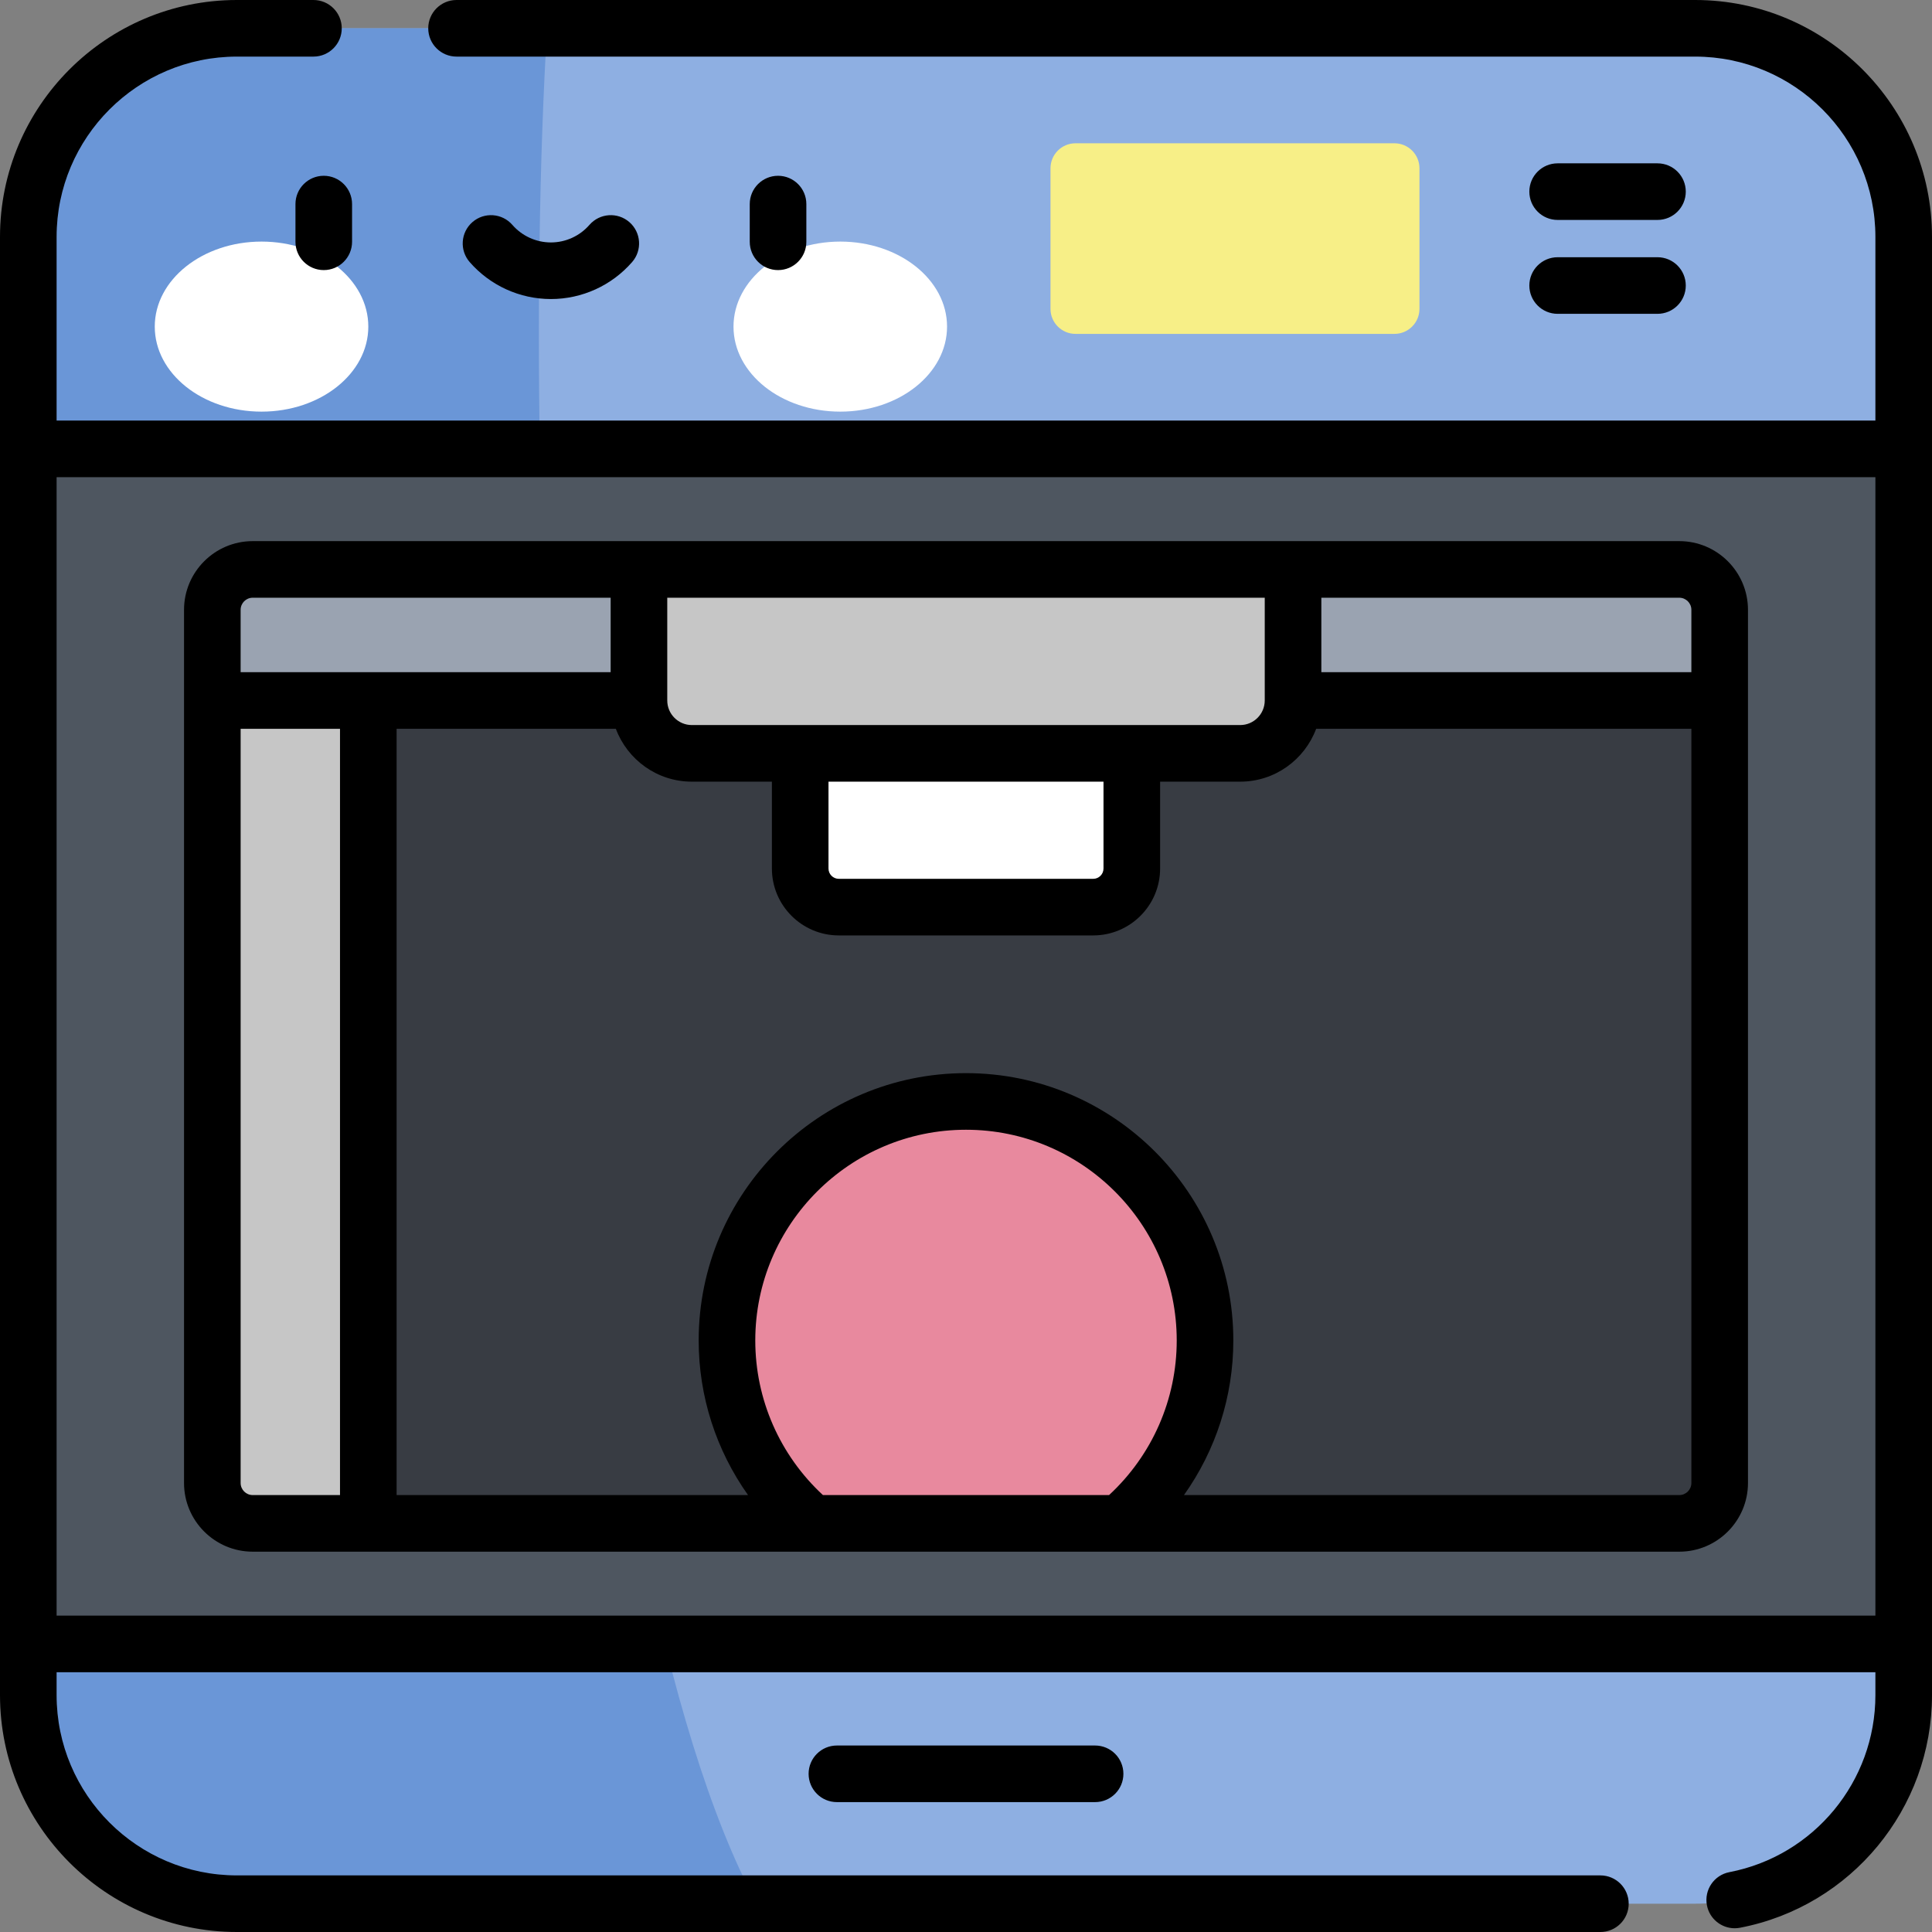 <svg id="Capa_1" enable-background="new 0 0 512 512" height="512" viewBox="0 0 512 512" width="512" xmlns="http://www.w3.org/2000/svg"><rect x="0" y="0" width="512" height="512" fill="#808080" stroke="none"/><path d="m449.224 7.5h-386.448c-30.528 0-55.276 24.748-55.276 55.276v386.448c0 30.528 24.748 55.276 55.276 55.276h386.448c30.528 0 55.276-24.748 55.276-55.276v-386.448c0-30.528-24.748-55.276-55.276-55.276z" fill="#8eafe2"/><path d="m144.993 7.5h-82.217c-30.528 0-55.276 24.748-55.276 55.276v386.448c0 30.528 24.748 55.276 55.276 55.276h137.763c-49.371-91.735-63.79-361.05-55.546-497z" fill="#6a96d7"/><path d="m7.5 118.954h497v316.707h-497z" fill="#383c43"/><ellipse cx="256" cy="355.239" fill="#e8899e" rx="63.344" ry="63.344" transform="matrix(.991 -.132 .132 .991 -44.746 36.989)"/><path d="m56.269 150.904h399.461v34.734h-399.461z" fill="#9aa3b1"/><path d="m-32.099 274.006h218.074v41.336h-218.074z" fill="#c6c6c6" transform="matrix(0 -1 1 0 -217.737 371.612)"/><path d="m7.5 118.954v316.707h497v-316.707zm448.23 274.056c0 5.91-4.791 10.701-10.701 10.701h-378.058c-5.91 0-10.701-4.791-10.701-10.701v-231.405c0-5.91 4.791-10.701 10.701-10.701h378.059c5.91 0 10.701 4.791 10.701 10.701v231.405z" fill="#4e5660"/><path d="m369.545 37.972h-84.525c-3.661 0-6.628 2.968-6.628 6.628v37.255c0 3.661 2.967 6.628 6.628 6.628h84.525c3.661 0 6.628-2.967 6.628-6.628v-37.255c0-3.661-2.967-6.628-6.628-6.628z" fill="#f7ef87"/><ellipse cx="69.31" cy="86.555" fill="#fff" rx="28.296" ry="22.533"/><ellipse cx="222.682" cy="86.555" fill="#fff" rx="28.296" ry="22.533"/><path d="m328.658 199.649h-145.316c-7.739 0-14.012-6.273-14.012-14.012v-34.734h173.34v34.734c0 7.739-6.273 14.012-14.012 14.012z" fill="#c6c6c6"/><path d="m299.939 199.649h-87.878v30.521c0 5.649 4.579 10.228 10.228 10.228h67.422c5.649 0 10.228-4.579 10.228-10.228z" fill="#fff"/><path d="m412.791 83.168h26.458c4.143 0 7.5-3.358 7.5-7.5s-3.357-7.5-7.5-7.5h-26.458c-4.143 0-7.5 3.358-7.5 7.5s3.357 7.5 7.5 7.5zm-199.1-19.091v-9.992c0-4.142-3.358-7.5-7.5-7.5s-7.5 3.358-7.5 7.5v9.992c0 4.142 3.358 7.5 7.5 7.5s7.5-3.358 7.5-7.5zm199.1-5.791h26.458c4.143 0 7.5-3.358 7.5-7.5s-3.357-7.5-7.5-7.5h-26.458c-4.143 0-7.5 3.358-7.5 7.5s3.357 7.5 7.5 7.5zm-334.491-4.202v9.992c0 4.142 3.358 7.5 7.5 7.5s7.5-3.358 7.5-7.5v-9.992c0-4.142-3.358-7.5-7.5-7.5s-7.5 3.358-7.5 7.5zm370.924-54.084h-328.236c-4.142 0-7.5 3.358-7.5 7.5s3.358 7.5 7.5 7.5h328.235c26.344 0 47.777 21.433 47.777 47.776v48.678h-482v-48.678c0-26.343 21.432-47.776 47.776-47.776h20.291c4.142 0 7.5-3.358 7.5-7.5s-3.358-7.5-7.5-7.5h-20.291c-34.615 0-62.776 28.161-62.776 62.776v386.447c0 34.616 28.161 62.777 62.776 62.777h361.346c4.142 0 7.5-3.358 7.5-7.5s-3.358-7.5-7.5-7.5h-361.346c-26.344 0-47.776-21.433-47.776-47.776v-6.063h482v6.063c0 22.876-16.275 42.607-38.698 46.917-4.068.782-6.731 4.713-5.95 8.781.689 3.59 3.832 6.086 7.357 6.086.469 0 .945-.044 1.423-.136 29.475-5.665 50.868-31.592 50.868-61.648v-386.448c0-34.615-28.161-62.776-62.776-62.776zm47.776 428.161h-482v-301.707h482zm-351.004-348.911c8.249 0 16.095-3.573 21.524-9.802 2.722-3.123 2.396-7.86-.726-10.582-3.123-2.722-7.861-2.397-10.582.726-2.58 2.96-6.304 4.658-10.216 4.658-3.913 0-7.637-1.698-10.217-4.658-2.722-3.123-7.46-3.448-10.582-.726-3.123 2.721-3.448 7.459-.727 10.582 5.431 6.229 13.276 9.802 21.526 9.802zm-79.025 331.961h378.059c10.036 0 18.201-8.165 18.201-18.201v-231.405c0-10.036-8.165-18.201-18.201-18.201h-378.059c-10.036 0-18.201 8.165-18.201 18.201v231.405c-.001 10.036 8.165 18.201 18.201 18.201zm226.942-15h-75.827c-11.423-10.57-17.93-25.351-17.93-40.972 0-30.792 25.051-55.843 55.844-55.843 30.792 0 55.844 25.051 55.844 55.843 0 15.621-6.508 30.402-17.931 40.972zm56.257-237.807h94.859c1.765 0 3.201 1.436 3.201 3.201v16.533h-98.06zm-173.34 0h158.34v27.233c0 3.591-2.921 6.512-6.512 6.512h-145.316c-3.591 0-6.512-2.921-6.512-6.512zm115.609 48.745v23.021c0 1.504-1.224 2.728-2.729 2.728h-67.422c-1.504 0-2.728-1.224-2.728-2.728v-23.021zm-109.097 0h21.219v23.021c0 9.775 7.953 17.728 17.728 17.728h67.422c9.775 0 17.729-7.953 17.729-17.728v-23.021h21.219c9.221 0 17.082-5.843 20.136-14.012h99.437v199.873c0 1.765-1.437 3.201-3.201 3.201h-131.268c8.426-11.859 13.081-26.111 13.081-40.972 0-39.063-31.78-70.843-70.844-70.843s-70.844 31.78-70.844 70.843c0 14.861 4.655 29.113 13.081 40.972h-93.132v-203.073h58.1c3.054 8.169 10.916 14.011 20.137 14.011zm-119.573-45.544c0-1.765 1.436-3.201 3.201-3.201h94.859v19.734h-98.06zm0 31.533h26.336v203.073h-23.134c-1.765 0-3.201-1.436-3.201-3.201v-199.872zm158.019 269.442c-4.142 0-7.5 3.358-7.5 7.5s3.358 7.5 7.5 7.5h68.424c4.143 0 7.5-3.358 7.5-7.5s-3.357-7.5-7.5-7.5z"/></svg>